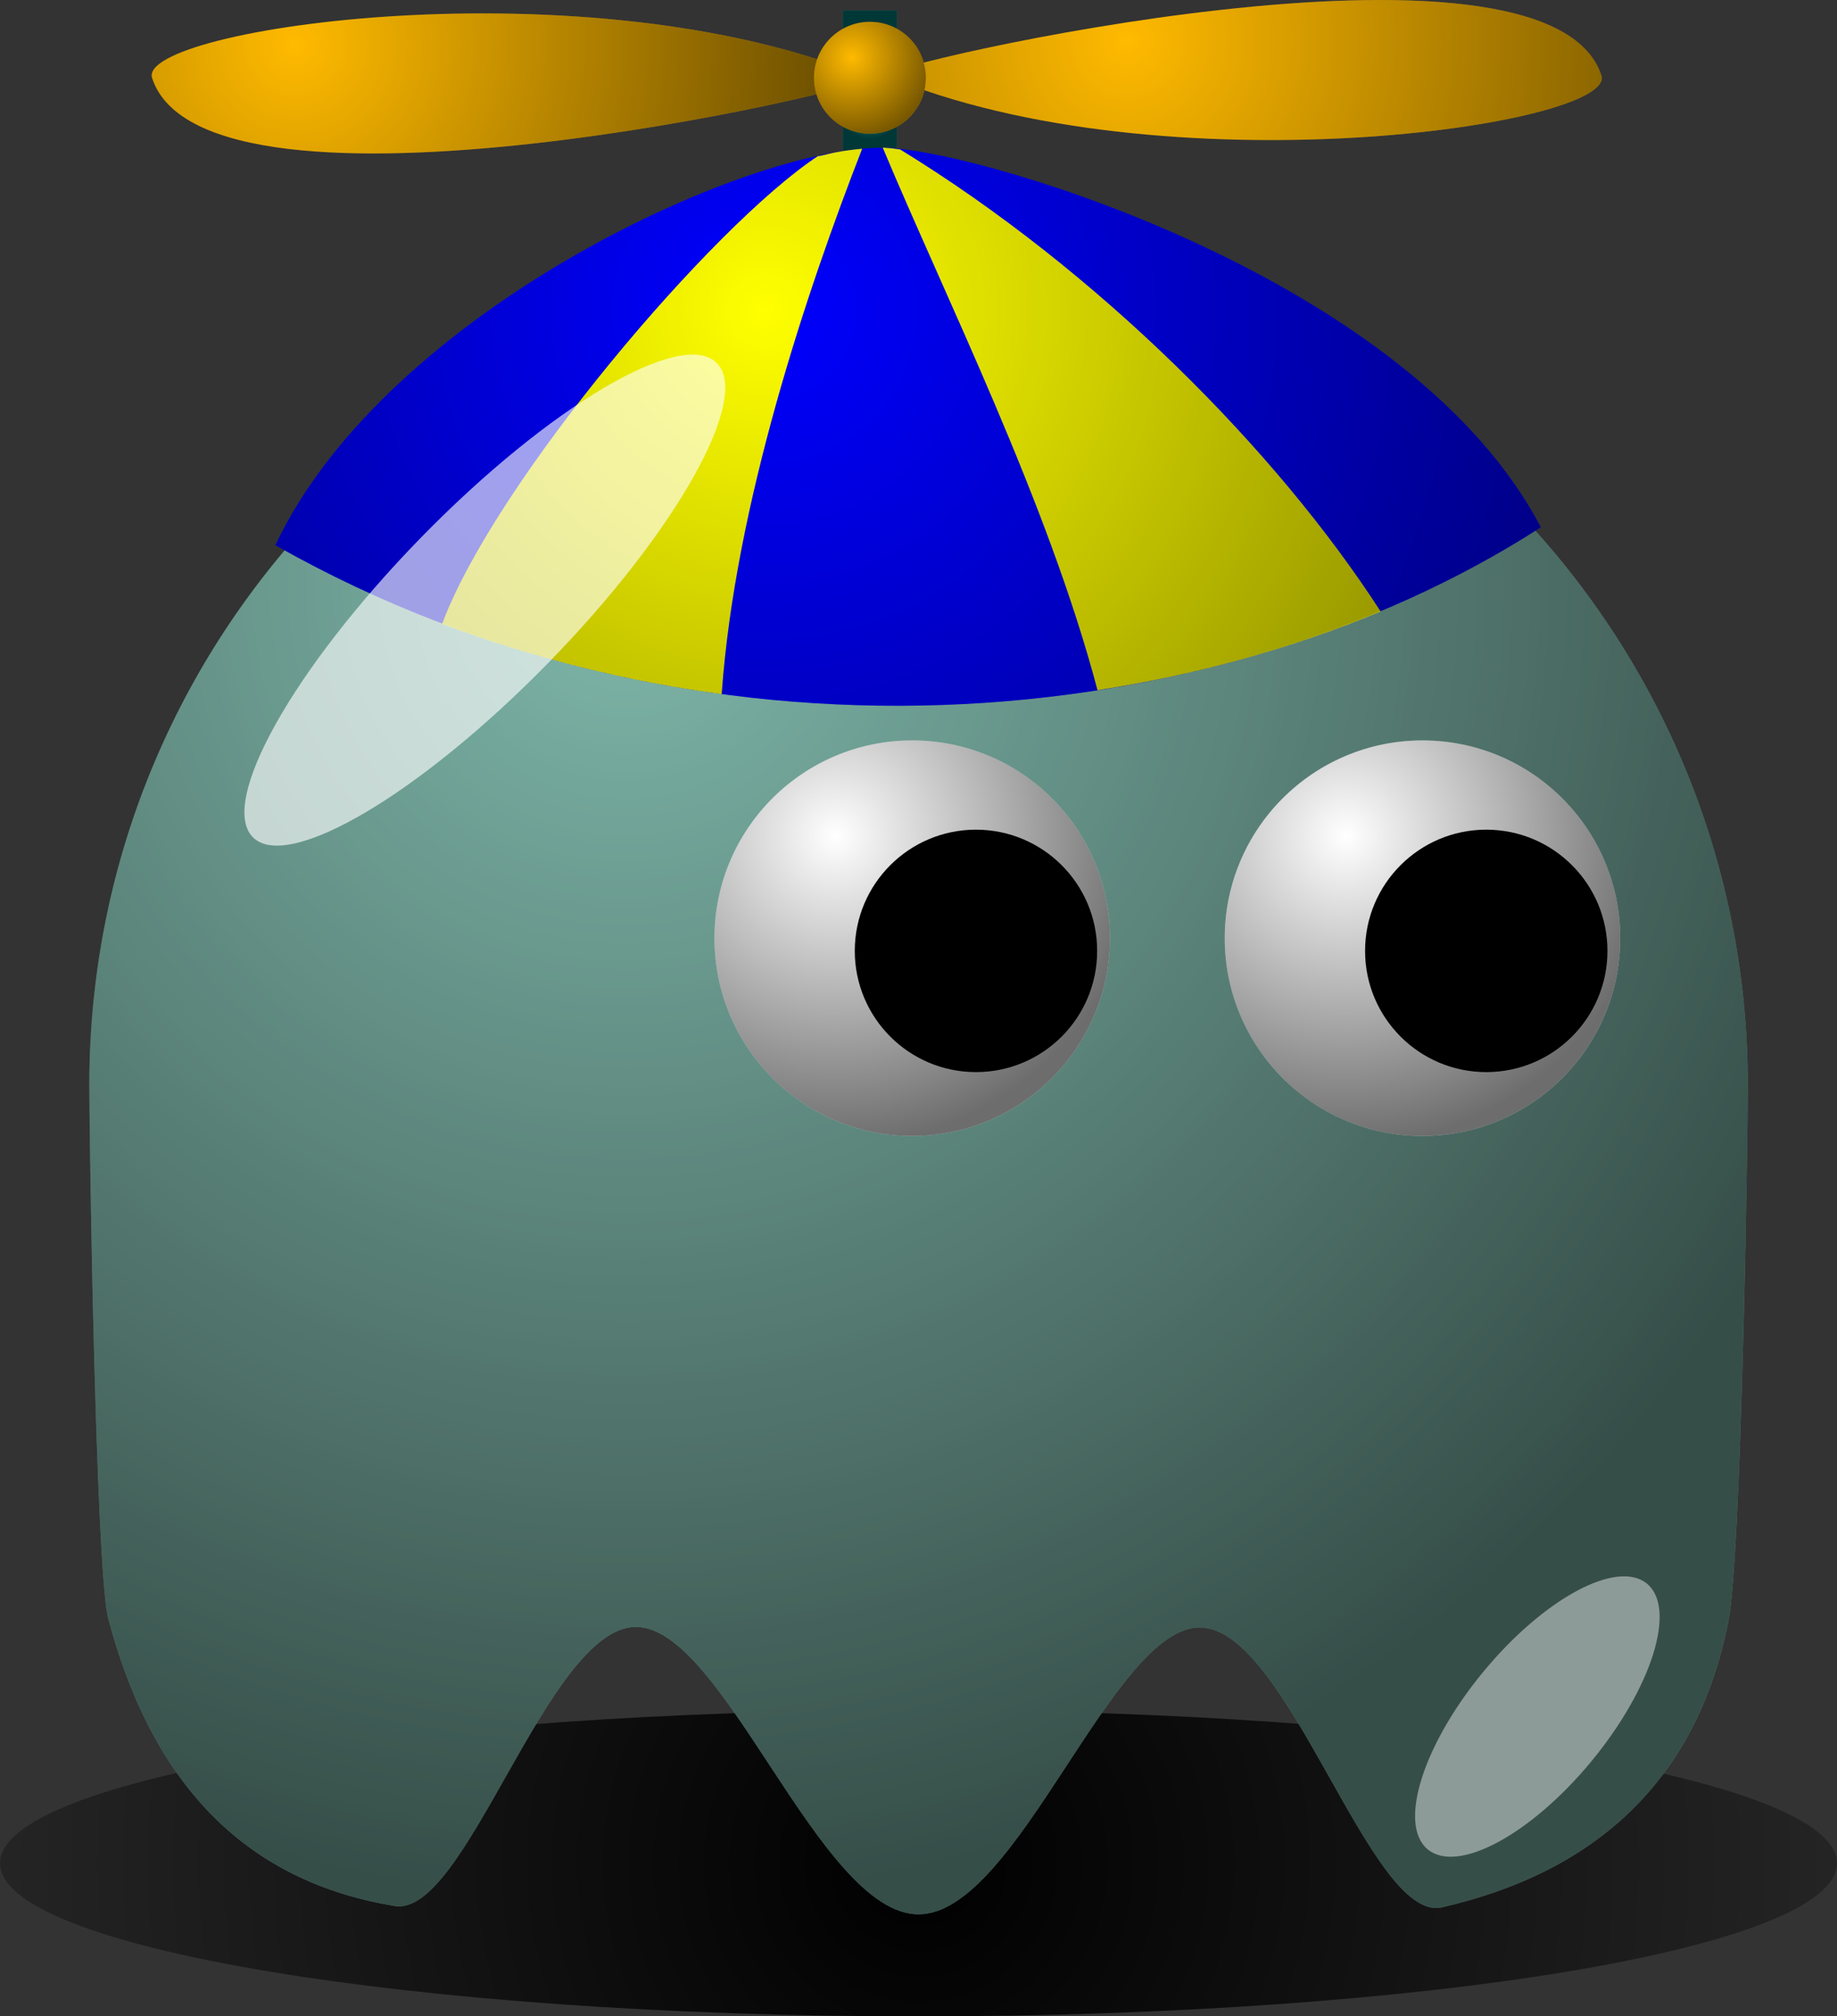 <svg version="1.1" xmlns="http://www.w3.org/2000/svg" xmlns:xlink="http://www.w3.org/1999/xlink" width="102.651" height="112.649" viewBox="0,0,102.651,112.649"><rect x="0" y="0" width="102.651" height="112.649" fill="#333333" stroke="none"/><defs><radialGradient cx="237.28" cy="127.077" r="1.5" gradientUnits="userSpaceOnUse" id="color-1"><stop offset="0" stop-color="#000000" stop-opacity="0"/><stop offset="1" stop-color="#000000" stop-opacity="0.572"/></radialGradient><radialGradient cx="239.994" cy="224.859" r="71.999" gradientUnits="userSpaceOnUse" id="color-2"><stop offset="0" stop-color="#000000"/><stop offset="1" stop-color="#000000" stop-opacity="0"/></radialGradient><radialGradient cx="223.624" cy="153.571" r="73.387" gradientUnits="userSpaceOnUse" id="color-3"><stop offset="0" stop-color="#000000" stop-opacity="0"/><stop offset="1" stop-color="#000000" stop-opacity="0.572"/></radialGradient><radialGradient cx="263.887" cy="167.471" r="17.29" gradientUnits="userSpaceOnUse" id="color-4"><stop offset="0" stop-color="#000000" stop-opacity="0"/><stop offset="1" stop-color="#000000" stop-opacity="0.572"/></radialGradient><radialGradient cx="235.372" cy="167.471" r="17.29" gradientUnits="userSpaceOnUse" id="color-5"><stop offset="0" stop-color="#000000" stop-opacity="0"/><stop offset="1" stop-color="#000000" stop-opacity="0.572"/></radialGradient><radialGradient cx="205.163" cy="123.265" r="29.889" gradientUnits="userSpaceOnUse" id="color-6"><stop offset="0" stop-color="#000000" stop-opacity="0"/><stop offset="1" stop-color="#000000" stop-opacity="0.572"/></radialGradient><radialGradient cx="251.669" cy="123.055" r="33.898" gradientUnits="userSpaceOnUse" id="color-7"><stop offset="0" stop-color="#000000" stop-opacity="0"/><stop offset="1" stop-color="#000000" stop-opacity="0.572"/></radialGradient><radialGradient cx="236.272" cy="123.977" r="4.877" gradientUnits="userSpaceOnUse" id="color-8"><stop offset="0" stop-color="#000000" stop-opacity="0"/><stop offset="1" stop-color="#000000" stop-opacity="0.572"/></radialGradient><radialGradient cx="231.404" cy="138.112" r="55.323" gradientUnits="userSpaceOnUse" id="color-9"><stop offset="0" stop-color="#000000" stop-opacity="0"/><stop offset="1" stop-color="#000000" stop-opacity="0.572"/></radialGradient></defs><g transform="translate(-188.674,-120.766)"><g data-paper-data="{&quot;isPaintingLayer&quot;:true}" stroke="none" stroke-width="1" stroke-linecap="butt" stroke-linejoin="miter" stroke-miterlimit="10" stroke-dasharray="" stroke-dashoffset="0" style="mix-blend-mode: normal"><path d="M235.783,132.86v-11.5h3v11.5z" fill="#008080" fill-rule="nonzero"/><path d="M235.783,132.86v-11.5h3v11.5z" fill="url(#color-1)" fill-rule="nonzero"/><path d="M291.325,224.861c0,4.723 -22.991,8.554 -51.325,8.554c-28.335,0 -51.325,-3.831 -51.325,-8.554c0,-4.723 22.991,-8.554 51.325,-8.554c28.335,0 51.325,3.831 51.325,8.554z" fill="url(#color-2)" fill-rule="nonzero"/><path d="M286.34,181.377c0,3.457 -0.378,26.775 -1.098,30.019c-1.761,8.882 -7.471,13.994 -16.047,15.94c-3.985,0.741 -8.519,-15.555 -13.438,-15.648c-4.919,-0.093 -10.223,16.025 -15.754,16.025c-5.56,0 -10.886,-16.125 -15.826,-16.054c-4.94,0.078 -9.488,16.353 -13.48,15.583c-9.039,-1.497 -13.773,-7.685 -15.997,-16.139c-0.677,-3.151 -1.034,-26.376 -1.034,-29.727c0,-25.578 20.759,-46.337 46.337,-46.337c25.578,0 46.337,20.759 46.337,46.337z" fill="#7eb6a9" fill-rule="nonzero"/><path d="M286.34,181.377c0,3.457 -0.378,26.775 -1.098,30.019c-1.761,8.882 -7.471,13.994 -16.047,15.94c-3.985,0.741 -8.519,-15.555 -13.438,-15.648c-4.919,-0.093 -10.223,16.025 -15.754,16.025c-5.56,0 -10.886,-16.125 -15.826,-16.054c-4.94,0.078 -9.488,16.353 -13.48,15.583c-9.039,-1.497 -13.773,-7.685 -15.997,-16.139c-0.677,-3.151 -1.034,-26.376 -1.034,-29.727c0,-25.578 20.759,-46.337 46.337,-46.337c25.578,0 46.337,20.759 46.337,46.337z" fill="url(#color-3)" fill-rule="nonzero"/><g fill-rule="nonzero"><path d="M257.112,173.18c0,-6.102 4.947,-11.049 11.049,-11.049c6.102,0 11.049,4.947 11.049,11.049c0,6.102 -4.947,11.049 -11.049,11.049c-6.102,0 -11.049,-4.947 -11.049,-11.049z" fill="#ffffff"/><path d="M257.112,173.18c0,-6.102 4.947,-11.049 11.049,-11.049c6.102,0 11.049,4.947 11.049,11.049c0,6.102 -4.947,11.049 -11.049,11.049c-6.102,0 -11.049,-4.947 -11.049,-11.049z" fill="url(#color-4)"/><path d="M264.954,173.89c0,-3.74 3.032,-6.772 6.772,-6.772c3.74,0 6.772,3.032 6.772,6.772c0,3.74 -3.032,6.772 -6.772,6.772c-3.74,0 -6.772,-3.032 -6.772,-6.772z" fill="#000000"/></g><g fill-rule="nonzero"><path d="M228.597,173.18c0,-6.102 4.947,-11.049 11.049,-11.049c6.102,0 11.049,4.947 11.049,11.049c0,6.102 -4.947,11.049 -11.049,11.049c-6.102,0 -11.049,-4.947 -11.049,-11.049z" fill="#ffffff"/><path d="M228.597,173.18c0,-6.102 4.947,-11.049 11.049,-11.049c6.102,0 11.049,4.947 11.049,11.049c0,6.102 -4.947,11.049 -11.049,11.049c-6.102,0 -11.049,-4.947 -11.049,-11.049z" fill="url(#color-5)"/><path d="M236.439,173.89c0,-3.74 3.032,-6.772 6.772,-6.772c3.74,0 6.772,3.032 6.772,6.772c0,3.74 -3.032,6.772 -6.772,6.772c-3.74,0 -6.772,-3.032 -6.772,-6.772z" fill="#000000"/></g><path d="M277.605,219.16c-3.38,4.096 -7.478,6.306 -9.15,4.927c-1.671,-1.379 -0.279,-5.822 3.102,-9.918c3.38,-4.096 7.478,-6.306 9.15,-4.927c1.671,1.379 0.279,5.822 -3.102,9.918z" fill-opacity="0.434" fill="#ffffff" fill-rule="nonzero"/><path d="M238.422,129.035c5.59,0.32 29.14,7.37 36.351,21.19c-18.4,11.86 -47.281,14.28 -70.711,1c6.21,-13.17 26.95,-22.61 34.36,-22.19z" fill="#0000ff" fill-rule="evenodd"/><path d="M237.173,125.124c0.413,0.577 -37.005,9.189 -39.999,0c-0.905,-2.773 24.501,-6.501 39.999,0z" fill="#ffba00" fill-rule="evenodd"/><path d="M237.173,125.124c0.413,0.577 -37.005,9.189 -39.999,0c-0.905,-2.773 24.501,-6.501 39.999,0z" fill="url(#color-6)" fill-rule="evenodd"/><path d="M238.157,124.982c-0.421,-0.577 37.005,-9.189 39.999,0c0.905,2.773 -24.501,6.501 -39.999,0z" fill="#ffba00" fill-rule="evenodd"/><path d="M238.157,124.982c-0.421,-0.577 37.005,-9.189 39.999,0c0.905,2.773 -24.501,6.501 -39.999,0z" fill="url(#color-7)" fill-rule="evenodd"/><path d="M234.16,125.11c0,-1.726 1.399,-3.125 3.125,-3.125c1.726,0 3.125,1.399 3.125,3.125c0,1.726 -1.399,3.125 -3.125,3.125c-1.726,0 -3.125,-1.399 -3.125,-3.125z" fill="#ffba00" fill-rule="nonzero"/><path d="M234.16,125.11c0,-1.726 1.399,-3.125 3.125,-3.125c1.726,0 3.125,1.399 3.125,3.125c0,1.726 -1.399,3.125 -3.125,3.125c-1.726,0 -3.125,-1.399 -3.125,-3.125z" fill="url(#color-8)" fill-rule="nonzero"/><path d="M238.412,129.045c0.16,0.01 0.38,0.05 0.56,0.07c11.08,6.79 21.04,16.82 26.85,25.81c-4.91,2.05 -10.24,3.54 -15.82,4.4c-2.77,-10.5 -8.53,-22 -12,-30.31c0.14,0 0.28,0.03 0.41,0.03zM229.002,159.545c-5.26,-0.71 -10.51,-2 -15.62,-3.93c2.96,-7.93 15.11,-22.25 21,-26.13h0.06c0.35,-0.07 0.67,-0.16 1,-0.22c0.49,-0.09 0.97,-0.15 1.41,-0.19c-3.07,7.87 -7.11,19.89 -7.85,30.47z" fill="#ffff00" fill-rule="evenodd"/><path d="M238.422,129.035c5.59,0.32 29.14,7.37 36.351,21.19c-18.4,11.86 -47.281,14.28 -70.711,1c6.21,-13.17 26.95,-22.61 34.36,-22.19z" fill="url(#color-9)" fill-rule="evenodd"/><path d="M219.337,157.774c-7.15,7.321 -14.55,11.705 -16.517,9.781c-1.975,-1.925 2.231,-9.431 9.374,-16.752c7.15,-7.321 14.55,-11.698 16.517,-9.773c1.975,1.925 -2.231,9.424 -9.374,16.745z" fill-opacity="0.627" fill="#ffffff" fill-rule="nonzero"/></g></g></svg>